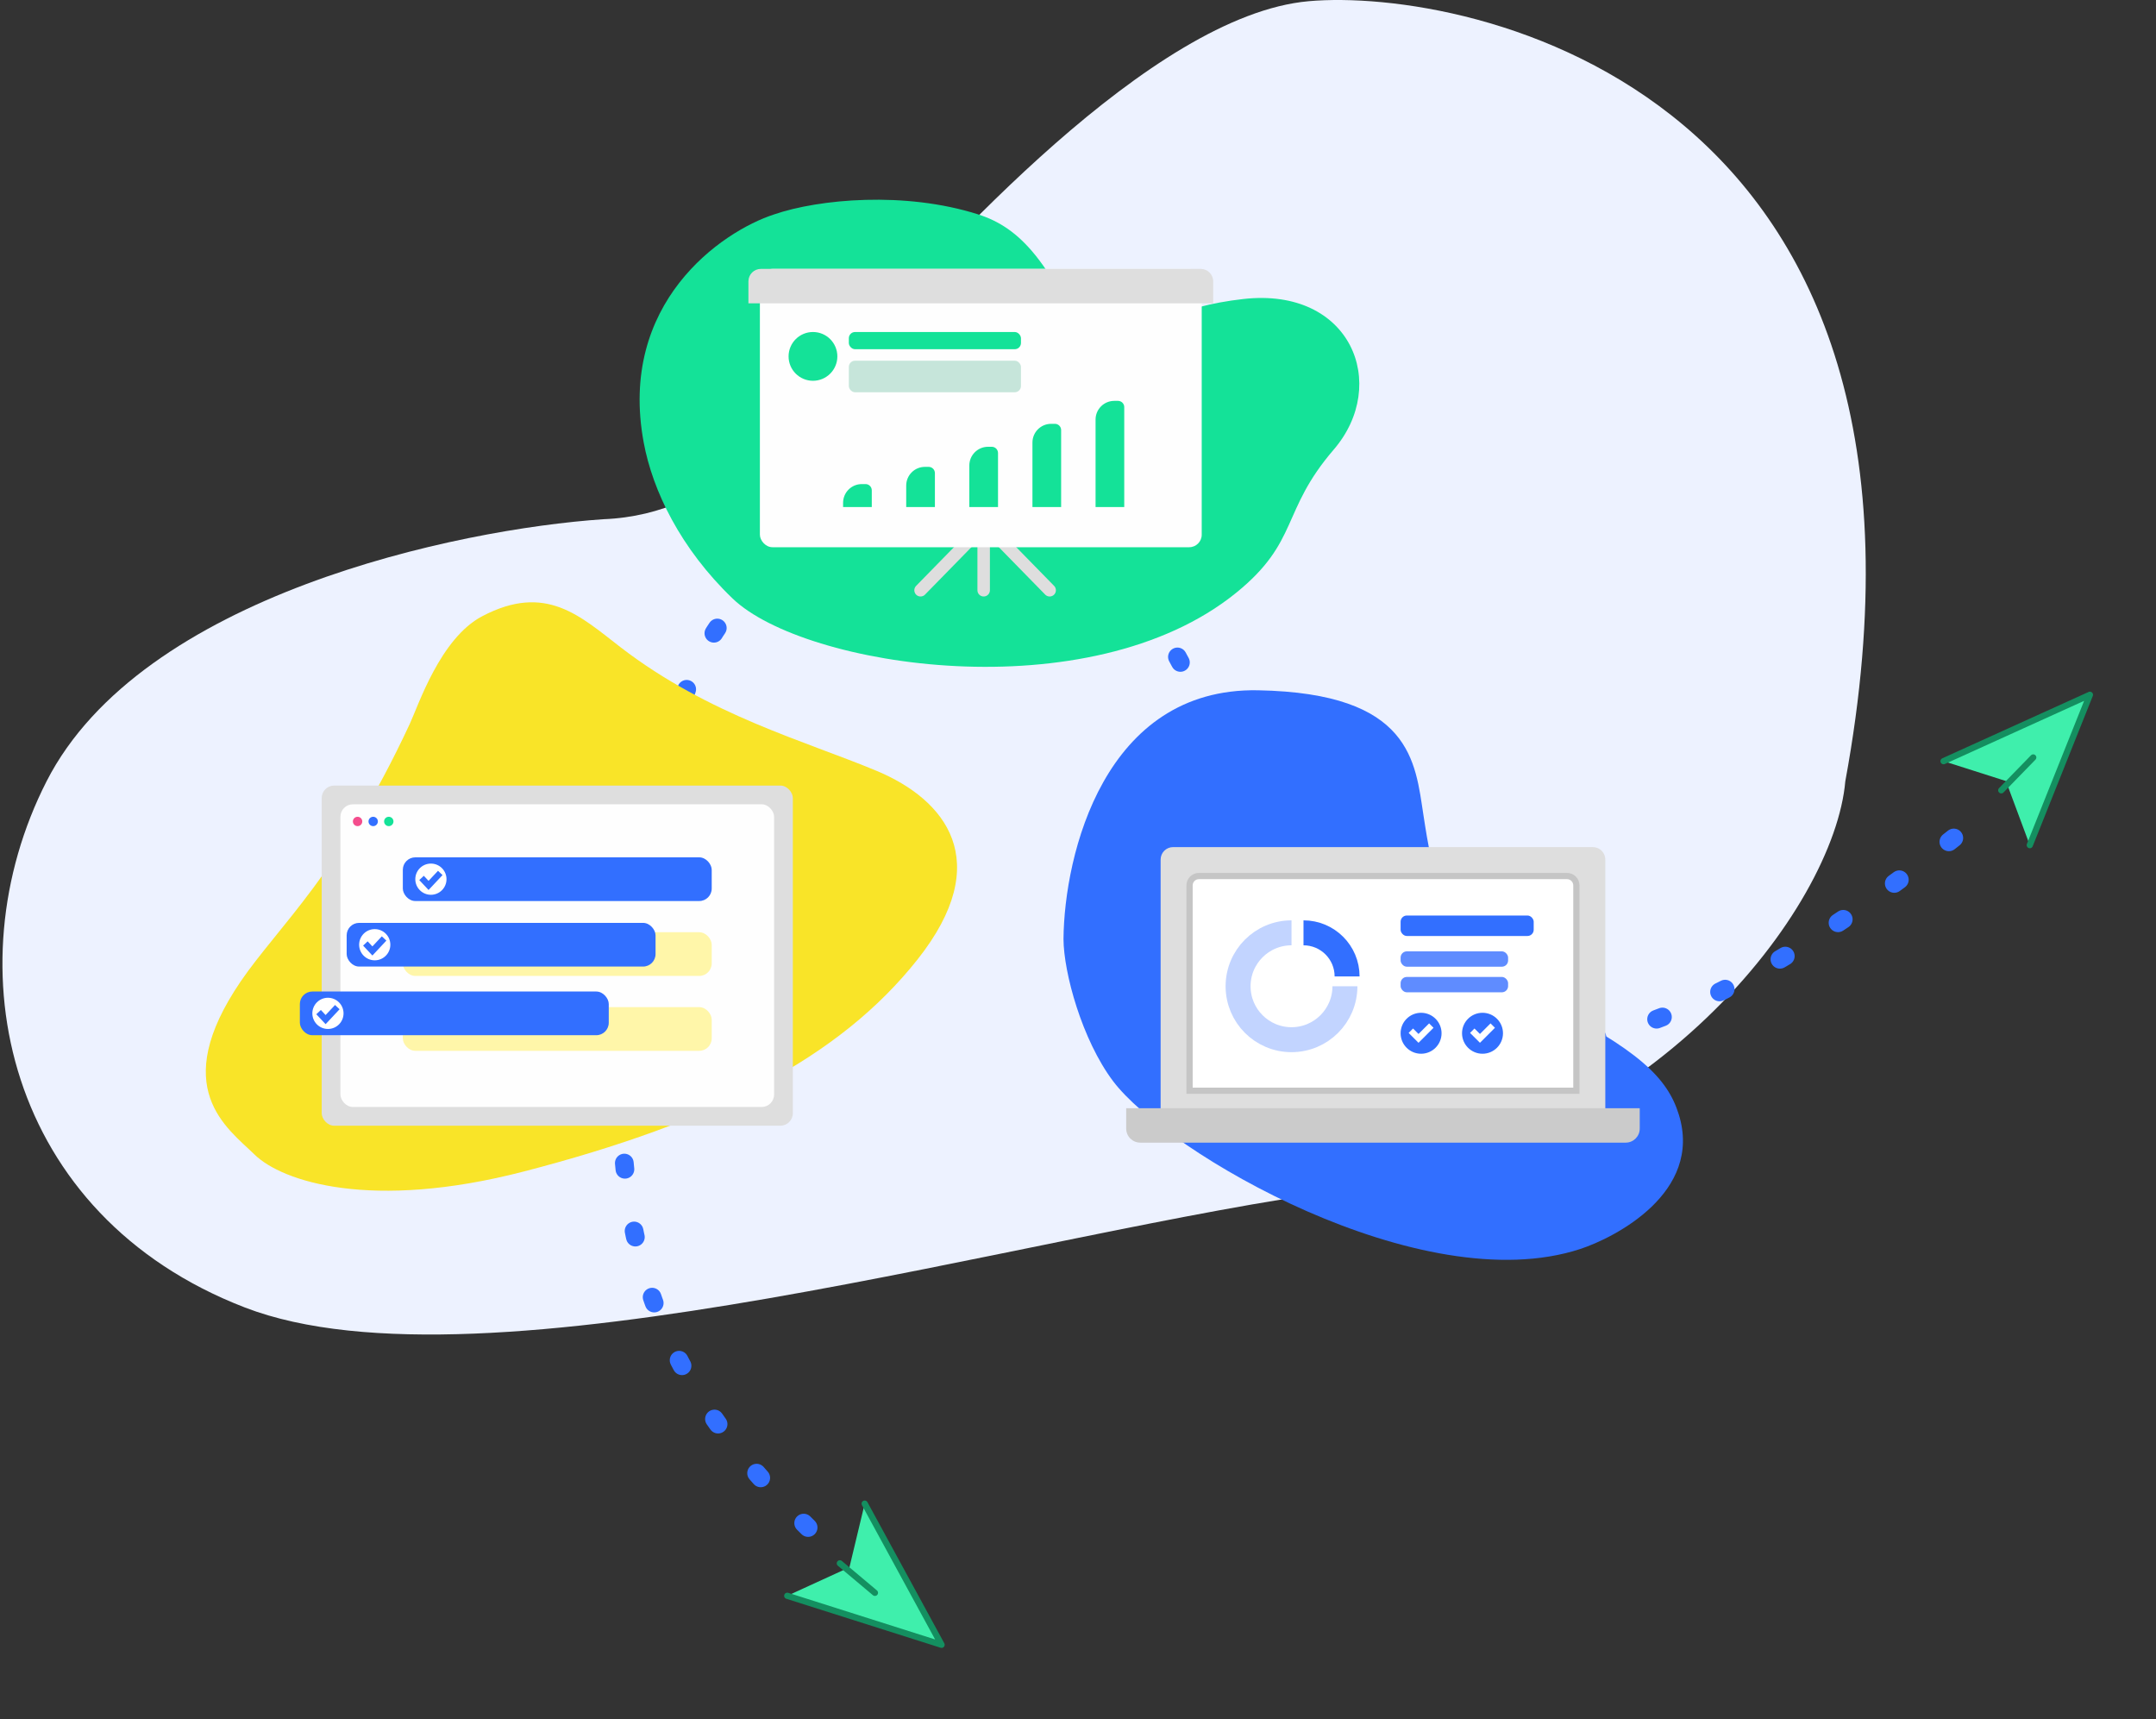 <svg width="691" height="551" viewBox="0 0 691 551" fill="none" xmlns="http://www.w3.org/2000/svg">
<rect x="0" y="0" width="691" height="551" fill="#333333" stroke="none"/>
<path d="M14.919 250.386C-15.481 309.986 2 389.5 78.5 419C155 448.5 332.163 394.186 430.963 381.386C529.763 368.586 587.919 290.719 591.419 250.386C632.419 27.886 469.919 -4.114 419.419 0.386C368.919 4.886 301.463 80.886 274.463 110.886C252.863 134.886 231.252 164.886 193.419 166.386C146.585 169.552 45.319 190.786 14.919 250.386Z" fill="#EDF2FF"/>
<path d="M259 489.5C205 437 188.7 385.4 205.5 283C222.3 180.6 238.892 181.823 323.559 151.156C348.559 136.656 356.2 181.4 431 305C448.167 328.667 493.5 374.5 627.5 267.5" stroke="#326FFF" stroke-width="6" stroke-linecap="round" stroke-dasharray="2 20"/>
<path d="M538.048 357.119C545.84 382.198 517.508 396.637 506.435 400.26C455.517 416.919 373.928 369.306 356.737 346.455C346.786 333.229 340.891 311.662 340.851 300.9C341.091 273.953 353.897 220.289 403.204 221.204C452.511 222.12 453.568 244.191 456.224 261.268C458.88 278.345 462.445 305.128 493.958 320.754C525.471 336.379 534.459 345.57 538.048 357.119Z" fill="#326FFF"/>
<path d="M371.981 275.457C371.981 273.248 373.772 271.457 375.981 271.457H510.504C512.713 271.457 514.504 273.248 514.504 275.457V359.73H371.981V275.457Z" fill="#DEDEDE"/>
<path d="M381.256 283.732C381.256 282.076 382.599 280.732 384.256 280.732H502.229C503.885 280.732 505.229 282.076 505.229 283.732V349.534H381.256V283.732Z" fill="white" stroke="#C5C5C5" stroke-width="2"/>
<path d="M360.947 355.132H525.538V361.666C525.538 364.151 523.523 366.166 521.038 366.166H365.447C362.962 366.166 360.947 364.151 360.947 361.666V355.132Z" fill="#CBCBCB"/>
<rect x="448.895" y="293.381" width="42.658" height="6.563" rx="2" fill="#326FFF"/>
<rect x="448.895" y="304.866" width="34.454" height="4.922" rx="2" fill="#5F8CFF"/>
<rect x="448.895" y="313.069" width="34.454" height="4.922" rx="2" fill="#5F8CFF"/>
<circle cx="455.458" cy="331.116" r="6.563" fill="#326FFF"/>
<circle cx="475.146" cy="331.116" r="6.563" fill="#326FFF"/>
<path d="M452.176 330.296L454.637 332.757L456.688 330.707L458.739 328.656" stroke="white" stroke-width="2"/>
<path d="M471.864 330.296L474.325 332.757L476.376 330.707L478.427 328.656" stroke="white" stroke-width="2"/>
<path d="M431.05 316.053C431.05 325.509 423.384 333.174 413.929 333.174C404.473 333.174 396.807 325.509 396.807 316.053C396.807 306.597 404.473 298.932 413.929 298.932" stroke="#326FFF" stroke-opacity="0.3" stroke-width="8" stroke-linejoin="round"/>
<path d="M431.749 312.908C431.749 305.189 425.491 298.932 417.772 298.932" stroke="#326FFF" stroke-width="8" stroke-linejoin="round"/>
<path d="M313.475 68.694C289.981 61.218 262.498 63.783 248.143 68.694C231.132 74.21 198.03 97.198 206.306 141.794C209.168 157.216 218.035 175.707 234.811 191.811C257.798 213.879 349.168 228.092 396.184 189.972C416.5 173.5 410.436 163.862 427.447 144.092C445.432 123.191 433.042 91.912 398.482 95.819C356.185 100.6 353.167 124.17 350.715 117.427C337.107 83.59 326.761 72.921 313.475 68.694Z" fill="#14E298"/>
<path d="M295.038 189.148L315.727 168L336.416 189.148" stroke="#DEDEDE" stroke-width="4" stroke-linecap="round" stroke-linejoin="round"/>
<path d="M315.267 189.148V168" stroke="#DEDEDE" stroke-width="4" stroke-linecap="round" stroke-linejoin="round"/>
<rect x="243.546" y="86.164" width="141.604" height="89.192" rx="4" fill="#FEFEFE"/>
<path d="M239.868 90.164C239.868 87.954 241.659 86.164 243.868 86.164H384.828C387.037 86.164 388.828 87.954 388.828 90.164V97.198H239.868V90.164Z" fill="#DEDEDE"/>
<path d="M270.211 161.126C270.211 157.813 272.898 155.126 276.211 155.126H277.406C278.511 155.126 279.406 156.022 279.406 157.126V162.483H270.211V161.126Z" fill="#14E298"/>
<path d="M290.441 155.609C290.441 152.296 293.127 149.609 296.441 149.609H297.636C298.74 149.609 299.636 150.505 299.636 151.609V162.482H290.441V155.609Z" fill="#14E298"/>
<path d="M310.67 149.173C310.67 145.859 313.356 143.173 316.67 143.173H317.865C318.969 143.173 319.865 144.068 319.865 145.173V162.482H310.67V149.173Z" fill="#14E298"/>
<path d="M330.899 141.817C330.899 138.503 333.585 135.817 336.899 135.817H338.094C339.199 135.817 340.094 136.712 340.094 137.817V162.483H330.899V141.817Z" fill="#14E298"/>
<path d="M351.128 134.461C351.128 131.147 353.814 128.461 357.128 128.461H358.323C359.428 128.461 360.323 129.356 360.323 130.461V162.483H351.128V134.461Z" fill="#14E298"/>
<rect x="272.051" y="106.393" width="55.17" height="5.517" rx="2" fill="#14E298"/>
<rect x="272.051" y="115.588" width="55.17" height="10.115" rx="2" fill="#C6E5DA"/>
<circle cx="260.557" cy="114.208" r="7.816" fill="#14E298"/>
<path d="M199 207.5C186 197.5 175 186.701 154.5 197.5C141.129 204.544 134.11 225.998 131.316 232.007C109.215 279.533 88.94 297.2 77.175 314.452C53.838 348.674 72.776 361.391 81.602 370.005C90.428 378.619 118.911 388.095 167.822 375.429C228.96 359.596 269.036 339.065 294.069 307.467C319.102 275.87 302.934 256.225 281.008 247.047C258.239 237.517 227.182 229.179 199 207.5Z" fill="#F9E428"/>
<rect x="103.105" y="251.74" width="151" height="109" rx="4" fill="#DEDEDE"/>
<rect x="109.105" y="257.74" width="139" height="97" rx="4" fill="#FEFEFE"/>
<circle cx="124.605" cy="263.24" r="1.5" fill="#14E298"/>
<circle cx="119.605" cy="263.24" r="1.5" fill="#326FFF"/>
<circle cx="114.605" cy="263.24" r="1.5" fill="#F44D8D"/>
<rect x="129.105" y="298.74" width="99" height="14" rx="4" fill="#FFF6A9"/>
<rect x="129.105" y="322.741" width="99" height="14" rx="4" fill="#FFF6A9"/>
<rect x="129.105" y="274.74" width="99" height="14" rx="4" fill="#326FFF"/>
<circle cx="138.105" cy="281.74" r="5" fill="white"/>
<path d="M135.105 281.34L137.355 283.74L139.23 281.74L141.105 279.74" stroke="#326FFF" stroke-width="2"/>
<rect x="111.105" y="295.74" width="99" height="14" rx="4" fill="#326FFF"/>
<circle cx="120.105" cy="302.74" r="5" fill="white"/>
<path d="M117.105 302.34L119.355 304.74L121.23 302.74L123.105 300.74" stroke="#326FFF" stroke-width="2"/>
<rect x="96.106" y="317.74" width="99" height="14" rx="4" fill="#326FFF"/>
<circle cx="105.105" cy="324.74" r="5" fill="white"/>
<path d="M102.105 324.34L104.355 326.74L106.23 324.74L108.105 322.74" stroke="#326FFF" stroke-width="2"/>
<path d="M301.773 527.078L277.139 481.855L272.246 502.257L252.318 511.382L301.773 527.078Z" fill="#3FEFAC"/>
<path d="M277.139 481.855L301.773 527.078L252.318 511.382" stroke="#148F60" stroke-width="2" stroke-linecap="round" stroke-linejoin="round"/>
<line x1="280.413" y1="510.429" x2="269.176" y2="500.983" stroke="#148F60" stroke-width="2" stroke-linecap="round"/>
<path d="M669.813 222.651L622.913 243.918L642.903 250.287L650.549 270.828L669.813 222.651Z" fill="#3FEFAC"/>
<path d="M622.913 243.918L669.813 222.651L650.549 270.828" stroke="#148F60" stroke-width="2" stroke-linecap="round" stroke-linejoin="round"/>
<line x1="651.649" y1="242.738" x2="641.408" y2="253.256" stroke="#148F60" stroke-width="2" stroke-linecap="round"/>
</svg>
